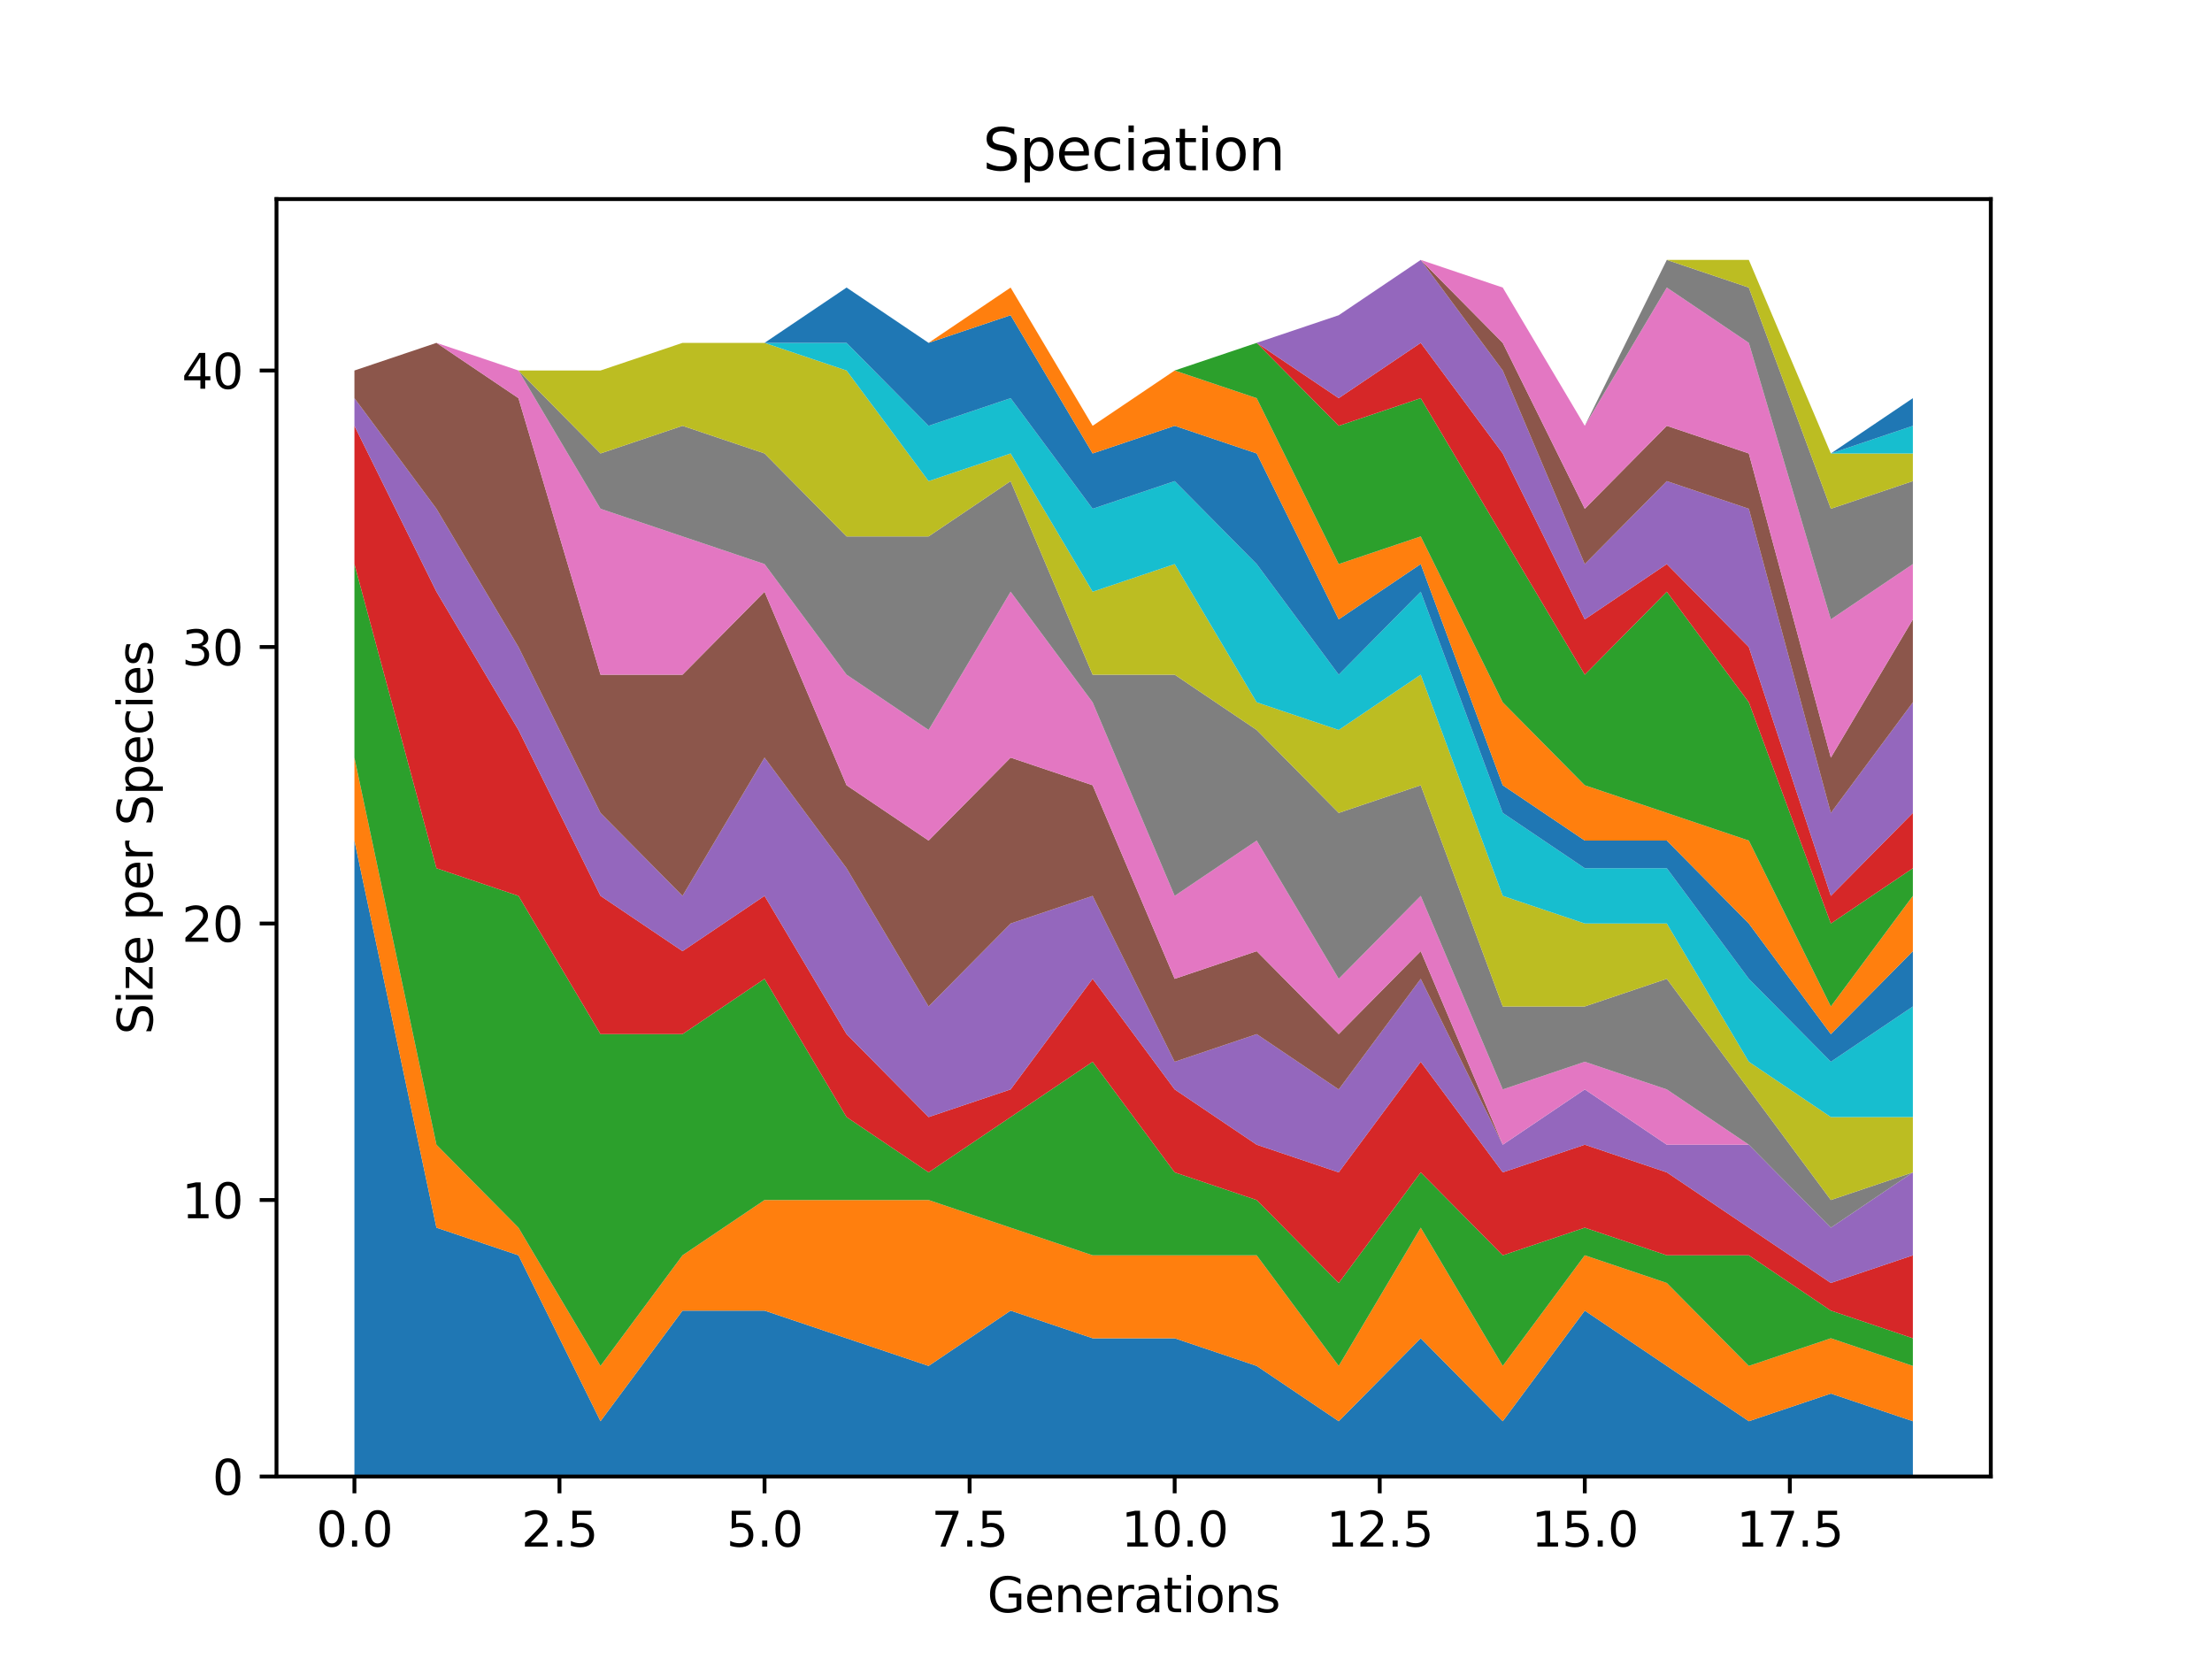 <?xml version="1.0" encoding="utf-8" standalone="no"?>
<!DOCTYPE svg PUBLIC "-//W3C//DTD SVG 1.1//EN"
  "http://www.w3.org/Graphics/SVG/1.1/DTD/svg11.dtd">
<svg xmlns:xlink="http://www.w3.org/1999/xlink" width="460.8pt" height="345.6pt" viewBox="0 0 460.8 345.6" xmlns="http://www.w3.org/2000/svg" version="1.1">
 <defs>
  <style type="text/css">*{stroke-linejoin: round; stroke-linecap: butt}</style>
 </defs>
 <g id="figure_1">
  <g id="patch_1">
   <path d="M 0 345.6 
L 460.8 345.6 
L 460.8 0 
L 0 0 
z
" style="fill: #ffffff"/>
  </g>
  <g id="axes_1">
   <g id="patch_2">
    <path d="M 57.6 307.584 
L 414.72 307.584 
L 414.72 41.472 
L 57.6 41.472 
z
" style="fill: #ffffff"/>
   </g>
   <g id="PolyCollection_1">
    <path d="M 73.833 175.104 
L 73.833 307.584 
L 90.92 307.584 
L 108.007 307.584 
L 125.094 307.584 
L 142.181 307.584 
L 159.268 307.584 
L 176.355 307.584 
L 193.442 307.584 
L 210.529 307.584 
L 227.616 307.584 
L 244.704 307.584 
L 261.791 307.584 
L 278.878 307.584 
L 295.965 307.584 
L 313.052 307.584 
L 330.139 307.584 
L 347.226 307.584 
L 364.313 307.584 
L 381.4 307.584 
L 398.487 307.584 
L 398.487 296.064 
L 398.487 296.064 
L 381.4 290.304 
L 364.313 296.064 
L 347.226 284.544 
L 330.139 273.024 
L 313.052 296.064 
L 295.965 278.784 
L 278.878 296.064 
L 261.791 284.544 
L 244.704 278.784 
L 227.616 278.784 
L 210.529 273.024 
L 193.442 284.544 
L 176.355 278.784 
L 159.268 273.024 
L 142.181 273.024 
L 125.094 296.064 
L 108.007 261.504 
L 90.92 255.744 
L 73.833 175.104 
z
" clip-path="url(#pc6af7e2301)" style="fill: #1f77b4"/>
   </g>
   <g id="PolyCollection_2">
    <path d="M 73.833 157.824 
L 73.833 175.104 
L 90.92 255.744 
L 108.007 261.504 
L 125.094 296.064 
L 142.181 273.024 
L 159.268 273.024 
L 176.355 278.784 
L 193.442 284.544 
L 210.529 273.024 
L 227.616 278.784 
L 244.704 278.784 
L 261.791 284.544 
L 278.878 296.064 
L 295.965 278.784 
L 313.052 296.064 
L 330.139 273.024 
L 347.226 284.544 
L 364.313 296.064 
L 381.4 290.304 
L 398.487 296.064 
L 398.487 284.544 
L 398.487 284.544 
L 381.4 278.784 
L 364.313 284.544 
L 347.226 267.264 
L 330.139 261.504 
L 313.052 284.544 
L 295.965 255.744 
L 278.878 284.544 
L 261.791 261.504 
L 244.704 261.504 
L 227.616 261.504 
L 210.529 255.744 
L 193.442 249.984 
L 176.355 249.984 
L 159.268 249.984 
L 142.181 261.504 
L 125.094 284.544 
L 108.007 255.744 
L 90.92 238.464 
L 73.833 157.824 
z
" clip-path="url(#pc6af7e2301)" style="fill: #ff7f0e"/>
   </g>
   <g id="PolyCollection_3">
    <path d="M 73.833 117.504 
L 73.833 157.824 
L 90.92 238.464 
L 108.007 255.744 
L 125.094 284.544 
L 142.181 261.504 
L 159.268 249.984 
L 176.355 249.984 
L 193.442 249.984 
L 210.529 255.744 
L 227.616 261.504 
L 244.704 261.504 
L 261.791 261.504 
L 278.878 284.544 
L 295.965 255.744 
L 313.052 284.544 
L 330.139 261.504 
L 347.226 267.264 
L 364.313 284.544 
L 381.4 278.784 
L 398.487 284.544 
L 398.487 278.784 
L 398.487 278.784 
L 381.4 273.024 
L 364.313 261.504 
L 347.226 261.504 
L 330.139 255.744 
L 313.052 261.504 
L 295.965 244.224 
L 278.878 267.264 
L 261.791 249.984 
L 244.704 244.224 
L 227.616 221.184 
L 210.529 232.704 
L 193.442 244.224 
L 176.355 232.704 
L 159.268 203.904 
L 142.181 215.424 
L 125.094 215.424 
L 108.007 186.624 
L 90.92 180.864 
L 73.833 117.504 
z
" clip-path="url(#pc6af7e2301)" style="fill: #2ca02c"/>
   </g>
   <g id="PolyCollection_4">
    <path d="M 73.833 88.704 
L 73.833 117.504 
L 90.92 180.864 
L 108.007 186.624 
L 125.094 215.424 
L 142.181 215.424 
L 159.268 203.904 
L 176.355 232.704 
L 193.442 244.224 
L 210.529 232.704 
L 227.616 221.184 
L 244.704 244.224 
L 261.791 249.984 
L 278.878 267.264 
L 295.965 244.224 
L 313.052 261.504 
L 330.139 255.744 
L 347.226 261.504 
L 364.313 261.504 
L 381.4 273.024 
L 398.487 278.784 
L 398.487 261.504 
L 398.487 261.504 
L 381.4 267.264 
L 364.313 255.744 
L 347.226 244.224 
L 330.139 238.464 
L 313.052 244.224 
L 295.965 221.184 
L 278.878 244.224 
L 261.791 238.464 
L 244.704 226.944 
L 227.616 203.904 
L 210.529 226.944 
L 193.442 232.704 
L 176.355 215.424 
L 159.268 186.624 
L 142.181 198.144 
L 125.094 186.624 
L 108.007 152.064 
L 90.92 123.264 
L 73.833 88.704 
z
" clip-path="url(#pc6af7e2301)" style="fill: #d62728"/>
   </g>
   <g id="PolyCollection_5">
    <path d="M 73.833 82.944 
L 73.833 88.704 
L 90.92 123.264 
L 108.007 152.064 
L 125.094 186.624 
L 142.181 198.144 
L 159.268 186.624 
L 176.355 215.424 
L 193.442 232.704 
L 210.529 226.944 
L 227.616 203.904 
L 244.704 226.944 
L 261.791 238.464 
L 278.878 244.224 
L 295.965 221.184 
L 313.052 244.224 
L 330.139 238.464 
L 347.226 244.224 
L 364.313 255.744 
L 381.4 267.264 
L 398.487 261.504 
L 398.487 244.224 
L 398.487 244.224 
L 381.4 255.744 
L 364.313 238.464 
L 347.226 238.464 
L 330.139 226.944 
L 313.052 238.464 
L 295.965 203.904 
L 278.878 226.944 
L 261.791 215.424 
L 244.704 221.184 
L 227.616 186.624 
L 210.529 192.384 
L 193.442 209.664 
L 176.355 180.864 
L 159.268 157.824 
L 142.181 186.624 
L 125.094 169.344 
L 108.007 134.784 
L 90.92 105.984 
L 73.833 82.944 
z
" clip-path="url(#pc6af7e2301)" style="fill: #9467bd"/>
   </g>
   <g id="PolyCollection_6">
    <path d="M 73.833 77.184 
L 73.833 82.944 
L 90.92 105.984 
L 108.007 134.784 
L 125.094 169.344 
L 142.181 186.624 
L 159.268 157.824 
L 176.355 180.864 
L 193.442 209.664 
L 210.529 192.384 
L 227.616 186.624 
L 244.704 221.184 
L 261.791 215.424 
L 278.878 226.944 
L 295.965 203.904 
L 313.052 238.464 
L 330.139 226.944 
L 347.226 238.464 
L 364.313 238.464 
L 381.4 255.744 
L 398.487 244.224 
L 398.487 244.224 
L 398.487 244.224 
L 381.4 255.744 
L 364.313 238.464 
L 347.226 238.464 
L 330.139 226.944 
L 313.052 238.464 
L 295.965 198.144 
L 278.878 215.424 
L 261.791 198.144 
L 244.704 203.904 
L 227.616 163.584 
L 210.529 157.824 
L 193.442 175.104 
L 176.355 163.584 
L 159.268 123.264 
L 142.181 140.544 
L 125.094 140.544 
L 108.007 82.944 
L 90.92 71.424 
L 73.833 77.184 
z
" clip-path="url(#pc6af7e2301)" style="fill: #8c564b"/>
   </g>
   <g id="PolyCollection_7">
    <path d="M 73.833 77.184 
L 73.833 77.184 
L 90.92 71.424 
L 108.007 82.944 
L 125.094 140.544 
L 142.181 140.544 
L 159.268 123.264 
L 176.355 163.584 
L 193.442 175.104 
L 210.529 157.824 
L 227.616 163.584 
L 244.704 203.904 
L 261.791 198.144 
L 278.878 215.424 
L 295.965 198.144 
L 313.052 238.464 
L 330.139 226.944 
L 347.226 238.464 
L 364.313 238.464 
L 381.4 255.744 
L 398.487 244.224 
L 398.487 244.224 
L 398.487 244.224 
L 381.4 255.744 
L 364.313 238.464 
L 347.226 226.944 
L 330.139 221.184 
L 313.052 226.944 
L 295.965 186.624 
L 278.878 203.904 
L 261.791 175.104 
L 244.704 186.624 
L 227.616 146.304 
L 210.529 123.264 
L 193.442 152.064 
L 176.355 140.544 
L 159.268 117.504 
L 142.181 111.744 
L 125.094 105.984 
L 108.007 77.184 
L 90.92 71.424 
L 73.833 77.184 
z
" clip-path="url(#pc6af7e2301)" style="fill: #e377c2"/>
   </g>
   <g id="PolyCollection_8">
    <path d="M 73.833 77.184 
L 73.833 77.184 
L 90.92 71.424 
L 108.007 77.184 
L 125.094 105.984 
L 142.181 111.744 
L 159.268 117.504 
L 176.355 140.544 
L 193.442 152.064 
L 210.529 123.264 
L 227.616 146.304 
L 244.704 186.624 
L 261.791 175.104 
L 278.878 203.904 
L 295.965 186.624 
L 313.052 226.944 
L 330.139 221.184 
L 347.226 226.944 
L 364.313 238.464 
L 381.4 255.744 
L 398.487 244.224 
L 398.487 244.224 
L 398.487 244.224 
L 381.4 249.984 
L 364.313 226.944 
L 347.226 203.904 
L 330.139 209.664 
L 313.052 209.664 
L 295.965 163.584 
L 278.878 169.344 
L 261.791 152.064 
L 244.704 140.544 
L 227.616 140.544 
L 210.529 100.224 
L 193.442 111.744 
L 176.355 111.744 
L 159.268 94.464 
L 142.181 88.704 
L 125.094 94.464 
L 108.007 77.184 
L 90.92 71.424 
L 73.833 77.184 
z
" clip-path="url(#pc6af7e2301)" style="fill: #7f7f7f"/>
   </g>
   <g id="PolyCollection_9">
    <path d="M 73.833 77.184 
L 73.833 77.184 
L 90.92 71.424 
L 108.007 77.184 
L 125.094 94.464 
L 142.181 88.704 
L 159.268 94.464 
L 176.355 111.744 
L 193.442 111.744 
L 210.529 100.224 
L 227.616 140.544 
L 244.704 140.544 
L 261.791 152.064 
L 278.878 169.344 
L 295.965 163.584 
L 313.052 209.664 
L 330.139 209.664 
L 347.226 203.904 
L 364.313 226.944 
L 381.4 249.984 
L 398.487 244.224 
L 398.487 232.704 
L 398.487 232.704 
L 381.4 232.704 
L 364.313 221.184 
L 347.226 192.384 
L 330.139 192.384 
L 313.052 186.624 
L 295.965 140.544 
L 278.878 152.064 
L 261.791 146.304 
L 244.704 117.504 
L 227.616 123.264 
L 210.529 94.464 
L 193.442 100.224 
L 176.355 77.184 
L 159.268 71.424 
L 142.181 71.424 
L 125.094 77.184 
L 108.007 77.184 
L 90.92 71.424 
L 73.833 77.184 
z
" clip-path="url(#pc6af7e2301)" style="fill: #bcbd22"/>
   </g>
   <g id="PolyCollection_10">
    <path d="M 73.833 77.184 
L 73.833 77.184 
L 90.92 71.424 
L 108.007 77.184 
L 125.094 77.184 
L 142.181 71.424 
L 159.268 71.424 
L 176.355 77.184 
L 193.442 100.224 
L 210.529 94.464 
L 227.616 123.264 
L 244.704 117.504 
L 261.791 146.304 
L 278.878 152.064 
L 295.965 140.544 
L 313.052 186.624 
L 330.139 192.384 
L 347.226 192.384 
L 364.313 221.184 
L 381.4 232.704 
L 398.487 232.704 
L 398.487 209.664 
L 398.487 209.664 
L 381.4 221.184 
L 364.313 203.904 
L 347.226 180.864 
L 330.139 180.864 
L 313.052 169.344 
L 295.965 123.264 
L 278.878 140.544 
L 261.791 117.504 
L 244.704 100.224 
L 227.616 105.984 
L 210.529 82.944 
L 193.442 88.704 
L 176.355 71.424 
L 159.268 71.424 
L 142.181 71.424 
L 125.094 77.184 
L 108.007 77.184 
L 90.92 71.424 
L 73.833 77.184 
z
" clip-path="url(#pc6af7e2301)" style="fill: #17becf"/>
   </g>
   <g id="PolyCollection_11">
    <path d="M 73.833 77.184 
L 73.833 77.184 
L 90.92 71.424 
L 108.007 77.184 
L 125.094 77.184 
L 142.181 71.424 
L 159.268 71.424 
L 176.355 71.424 
L 193.442 88.704 
L 210.529 82.944 
L 227.616 105.984 
L 244.704 100.224 
L 261.791 117.504 
L 278.878 140.544 
L 295.965 123.264 
L 313.052 169.344 
L 330.139 180.864 
L 347.226 180.864 
L 364.313 203.904 
L 381.4 221.184 
L 398.487 209.664 
L 398.487 198.144 
L 398.487 198.144 
L 381.4 215.424 
L 364.313 192.384 
L 347.226 175.104 
L 330.139 175.104 
L 313.052 163.584 
L 295.965 117.504 
L 278.878 129.024 
L 261.791 94.464 
L 244.704 88.704 
L 227.616 94.464 
L 210.529 65.664 
L 193.442 71.424 
L 176.355 59.904 
L 159.268 71.424 
L 142.181 71.424 
L 125.094 77.184 
L 108.007 77.184 
L 90.92 71.424 
L 73.833 77.184 
z
" clip-path="url(#pc6af7e2301)" style="fill: #1f77b4"/>
   </g>
   <g id="PolyCollection_12">
    <path d="M 73.833 77.184 
L 73.833 77.184 
L 90.92 71.424 
L 108.007 77.184 
L 125.094 77.184 
L 142.181 71.424 
L 159.268 71.424 
L 176.355 59.904 
L 193.442 71.424 
L 210.529 65.664 
L 227.616 94.464 
L 244.704 88.704 
L 261.791 94.464 
L 278.878 129.024 
L 295.965 117.504 
L 313.052 163.584 
L 330.139 175.104 
L 347.226 175.104 
L 364.313 192.384 
L 381.4 215.424 
L 398.487 198.144 
L 398.487 186.624 
L 398.487 186.624 
L 381.4 209.664 
L 364.313 175.104 
L 347.226 169.344 
L 330.139 163.584 
L 313.052 146.304 
L 295.965 111.744 
L 278.878 117.504 
L 261.791 82.944 
L 244.704 77.184 
L 227.616 88.704 
L 210.529 59.904 
L 193.442 71.424 
L 176.355 59.904 
L 159.268 71.424 
L 142.181 71.424 
L 125.094 77.184 
L 108.007 77.184 
L 90.92 71.424 
L 73.833 77.184 
z
" clip-path="url(#pc6af7e2301)" style="fill: #ff7f0e"/>
   </g>
   <g id="PolyCollection_13">
    <path d="M 73.833 77.184 
L 73.833 77.184 
L 90.92 71.424 
L 108.007 77.184 
L 125.094 77.184 
L 142.181 71.424 
L 159.268 71.424 
L 176.355 59.904 
L 193.442 71.424 
L 210.529 59.904 
L 227.616 88.704 
L 244.704 77.184 
L 261.791 82.944 
L 278.878 117.504 
L 295.965 111.744 
L 313.052 146.304 
L 330.139 163.584 
L 347.226 169.344 
L 364.313 175.104 
L 381.4 209.664 
L 398.487 186.624 
L 398.487 180.864 
L 398.487 180.864 
L 381.4 192.384 
L 364.313 146.304 
L 347.226 123.264 
L 330.139 140.544 
L 313.052 111.744 
L 295.965 82.944 
L 278.878 88.704 
L 261.791 71.424 
L 244.704 77.184 
L 227.616 88.704 
L 210.529 59.904 
L 193.442 71.424 
L 176.355 59.904 
L 159.268 71.424 
L 142.181 71.424 
L 125.094 77.184 
L 108.007 77.184 
L 90.92 71.424 
L 73.833 77.184 
z
" clip-path="url(#pc6af7e2301)" style="fill: #2ca02c"/>
   </g>
   <g id="PolyCollection_14">
    <path d="M 73.833 77.184 
L 73.833 77.184 
L 90.92 71.424 
L 108.007 77.184 
L 125.094 77.184 
L 142.181 71.424 
L 159.268 71.424 
L 176.355 59.904 
L 193.442 71.424 
L 210.529 59.904 
L 227.616 88.704 
L 244.704 77.184 
L 261.791 71.424 
L 278.878 88.704 
L 295.965 82.944 
L 313.052 111.744 
L 330.139 140.544 
L 347.226 123.264 
L 364.313 146.304 
L 381.4 192.384 
L 398.487 180.864 
L 398.487 169.344 
L 398.487 169.344 
L 381.4 186.624 
L 364.313 134.784 
L 347.226 117.504 
L 330.139 129.024 
L 313.052 94.464 
L 295.965 71.424 
L 278.878 82.944 
L 261.791 71.424 
L 244.704 77.184 
L 227.616 88.704 
L 210.529 59.904 
L 193.442 71.424 
L 176.355 59.904 
L 159.268 71.424 
L 142.181 71.424 
L 125.094 77.184 
L 108.007 77.184 
L 90.92 71.424 
L 73.833 77.184 
z
" clip-path="url(#pc6af7e2301)" style="fill: #d62728"/>
   </g>
   <g id="PolyCollection_15">
    <path d="M 73.833 77.184 
L 73.833 77.184 
L 90.92 71.424 
L 108.007 77.184 
L 125.094 77.184 
L 142.181 71.424 
L 159.268 71.424 
L 176.355 59.904 
L 193.442 71.424 
L 210.529 59.904 
L 227.616 88.704 
L 244.704 77.184 
L 261.791 71.424 
L 278.878 82.944 
L 295.965 71.424 
L 313.052 94.464 
L 330.139 129.024 
L 347.226 117.504 
L 364.313 134.784 
L 381.4 186.624 
L 398.487 169.344 
L 398.487 146.304 
L 398.487 146.304 
L 381.4 169.344 
L 364.313 105.984 
L 347.226 100.224 
L 330.139 117.504 
L 313.052 77.184 
L 295.965 54.144 
L 278.878 65.664 
L 261.791 71.424 
L 244.704 77.184 
L 227.616 88.704 
L 210.529 59.904 
L 193.442 71.424 
L 176.355 59.904 
L 159.268 71.424 
L 142.181 71.424 
L 125.094 77.184 
L 108.007 77.184 
L 90.92 71.424 
L 73.833 77.184 
z
" clip-path="url(#pc6af7e2301)" style="fill: #9467bd"/>
   </g>
   <g id="PolyCollection_16">
    <path d="M 73.833 77.184 
L 73.833 77.184 
L 90.92 71.424 
L 108.007 77.184 
L 125.094 77.184 
L 142.181 71.424 
L 159.268 71.424 
L 176.355 59.904 
L 193.442 71.424 
L 210.529 59.904 
L 227.616 88.704 
L 244.704 77.184 
L 261.791 71.424 
L 278.878 65.664 
L 295.965 54.144 
L 313.052 77.184 
L 330.139 117.504 
L 347.226 100.224 
L 364.313 105.984 
L 381.4 169.344 
L 398.487 146.304 
L 398.487 129.024 
L 398.487 129.024 
L 381.4 157.824 
L 364.313 94.464 
L 347.226 88.704 
L 330.139 105.984 
L 313.052 71.424 
L 295.965 54.144 
L 278.878 65.664 
L 261.791 71.424 
L 244.704 77.184 
L 227.616 88.704 
L 210.529 59.904 
L 193.442 71.424 
L 176.355 59.904 
L 159.268 71.424 
L 142.181 71.424 
L 125.094 77.184 
L 108.007 77.184 
L 90.92 71.424 
L 73.833 77.184 
z
" clip-path="url(#pc6af7e2301)" style="fill: #8c564b"/>
   </g>
   <g id="PolyCollection_17">
    <path d="M 73.833 77.184 
L 73.833 77.184 
L 90.92 71.424 
L 108.007 77.184 
L 125.094 77.184 
L 142.181 71.424 
L 159.268 71.424 
L 176.355 59.904 
L 193.442 71.424 
L 210.529 59.904 
L 227.616 88.704 
L 244.704 77.184 
L 261.791 71.424 
L 278.878 65.664 
L 295.965 54.144 
L 313.052 71.424 
L 330.139 105.984 
L 347.226 88.704 
L 364.313 94.464 
L 381.4 157.824 
L 398.487 129.024 
L 398.487 117.504 
L 398.487 117.504 
L 381.4 129.024 
L 364.313 71.424 
L 347.226 59.904 
L 330.139 88.704 
L 313.052 59.904 
L 295.965 54.144 
L 278.878 65.664 
L 261.791 71.424 
L 244.704 77.184 
L 227.616 88.704 
L 210.529 59.904 
L 193.442 71.424 
L 176.355 59.904 
L 159.268 71.424 
L 142.181 71.424 
L 125.094 77.184 
L 108.007 77.184 
L 90.92 71.424 
L 73.833 77.184 
z
" clip-path="url(#pc6af7e2301)" style="fill: #e377c2"/>
   </g>
   <g id="PolyCollection_18">
    <path d="M 73.833 77.184 
L 73.833 77.184 
L 90.92 71.424 
L 108.007 77.184 
L 125.094 77.184 
L 142.181 71.424 
L 159.268 71.424 
L 176.355 59.904 
L 193.442 71.424 
L 210.529 59.904 
L 227.616 88.704 
L 244.704 77.184 
L 261.791 71.424 
L 278.878 65.664 
L 295.965 54.144 
L 313.052 59.904 
L 330.139 88.704 
L 347.226 59.904 
L 364.313 71.424 
L 381.4 129.024 
L 398.487 117.504 
L 398.487 100.224 
L 398.487 100.224 
L 381.4 105.984 
L 364.313 59.904 
L 347.226 54.144 
L 330.139 88.704 
L 313.052 59.904 
L 295.965 54.144 
L 278.878 65.664 
L 261.791 71.424 
L 244.704 77.184 
L 227.616 88.704 
L 210.529 59.904 
L 193.442 71.424 
L 176.355 59.904 
L 159.268 71.424 
L 142.181 71.424 
L 125.094 77.184 
L 108.007 77.184 
L 90.92 71.424 
L 73.833 77.184 
z
" clip-path="url(#pc6af7e2301)" style="fill: #7f7f7f"/>
   </g>
   <g id="PolyCollection_19">
    <path d="M 73.833 77.184 
L 73.833 77.184 
L 90.92 71.424 
L 108.007 77.184 
L 125.094 77.184 
L 142.181 71.424 
L 159.268 71.424 
L 176.355 59.904 
L 193.442 71.424 
L 210.529 59.904 
L 227.616 88.704 
L 244.704 77.184 
L 261.791 71.424 
L 278.878 65.664 
L 295.965 54.144 
L 313.052 59.904 
L 330.139 88.704 
L 347.226 54.144 
L 364.313 59.904 
L 381.4 105.984 
L 398.487 100.224 
L 398.487 94.464 
L 398.487 94.464 
L 381.4 94.464 
L 364.313 54.144 
L 347.226 54.144 
L 330.139 88.704 
L 313.052 59.904 
L 295.965 54.144 
L 278.878 65.664 
L 261.791 71.424 
L 244.704 77.184 
L 227.616 88.704 
L 210.529 59.904 
L 193.442 71.424 
L 176.355 59.904 
L 159.268 71.424 
L 142.181 71.424 
L 125.094 77.184 
L 108.007 77.184 
L 90.92 71.424 
L 73.833 77.184 
z
" clip-path="url(#pc6af7e2301)" style="fill: #bcbd22"/>
   </g>
   <g id="PolyCollection_20">
    <path d="M 73.833 77.184 
L 73.833 77.184 
L 90.92 71.424 
L 108.007 77.184 
L 125.094 77.184 
L 142.181 71.424 
L 159.268 71.424 
L 176.355 59.904 
L 193.442 71.424 
L 210.529 59.904 
L 227.616 88.704 
L 244.704 77.184 
L 261.791 71.424 
L 278.878 65.664 
L 295.965 54.144 
L 313.052 59.904 
L 330.139 88.704 
L 347.226 54.144 
L 364.313 54.144 
L 381.4 94.464 
L 398.487 94.464 
L 398.487 88.704 
L 398.487 88.704 
L 381.4 94.464 
L 364.313 54.144 
L 347.226 54.144 
L 330.139 88.704 
L 313.052 59.904 
L 295.965 54.144 
L 278.878 65.664 
L 261.791 71.424 
L 244.704 77.184 
L 227.616 88.704 
L 210.529 59.904 
L 193.442 71.424 
L 176.355 59.904 
L 159.268 71.424 
L 142.181 71.424 
L 125.094 77.184 
L 108.007 77.184 
L 90.92 71.424 
L 73.833 77.184 
z
" clip-path="url(#pc6af7e2301)" style="fill: #17becf"/>
   </g>
   <g id="PolyCollection_21">
    <path d="M 73.833 77.184 
L 73.833 77.184 
L 90.92 71.424 
L 108.007 77.184 
L 125.094 77.184 
L 142.181 71.424 
L 159.268 71.424 
L 176.355 59.904 
L 193.442 71.424 
L 210.529 59.904 
L 227.616 88.704 
L 244.704 77.184 
L 261.791 71.424 
L 278.878 65.664 
L 295.965 54.144 
L 313.052 59.904 
L 330.139 88.704 
L 347.226 54.144 
L 364.313 54.144 
L 381.4 94.464 
L 398.487 88.704 
L 398.487 82.944 
L 398.487 82.944 
L 381.4 94.464 
L 364.313 54.144 
L 347.226 54.144 
L 330.139 88.704 
L 313.052 59.904 
L 295.965 54.144 
L 278.878 65.664 
L 261.791 71.424 
L 244.704 77.184 
L 227.616 88.704 
L 210.529 59.904 
L 193.442 71.424 
L 176.355 59.904 
L 159.268 71.424 
L 142.181 71.424 
L 125.094 77.184 
L 108.007 77.184 
L 90.92 71.424 
L 73.833 77.184 
z
" clip-path="url(#pc6af7e2301)" style="fill: #1f77b4"/>
   </g>
   <g id="matplotlib.axis_1">
    <g id="xtick_1">
     <g id="line2d_1">
      <defs>
       <path id="m3c8ce3e49a" d="M 0 0 
L 0 3.5 
" style="stroke: #000000; stroke-width: 0.8"/>
      </defs>
      <g>
       <use xlink:href="#m3c8ce3e49a" x="73.833" y="307.584" style="stroke: #000000; stroke-width: 0.8"/>
      </g>
     </g>
     <g id="text_1">
      <!-- 0.0 -->
      <g transform="translate(65.881 322.182) scale(0.1 -0.1)">
       <defs>
        <path id="DejaVuSans-30" d="M 2034 4250 
Q 1547 4250 1301 3770 
Q 1056 3291 1056 2328 
Q 1056 1369 1301 889 
Q 1547 409 2034 409 
Q 2525 409 2770 889 
Q 3016 1369 3016 2328 
Q 3016 3291 2770 3770 
Q 2525 4250 2034 4250 
z
M 2034 4750 
Q 2819 4750 3233 4129 
Q 3647 3509 3647 2328 
Q 3647 1150 3233 529 
Q 2819 -91 2034 -91 
Q 1250 -91 836 529 
Q 422 1150 422 2328 
Q 422 3509 836 4129 
Q 1250 4750 2034 4750 
z
" transform="scale(0.016)"/>
        <path id="DejaVuSans-2e" d="M 684 794 
L 1344 794 
L 1344 0 
L 684 0 
L 684 794 
z
" transform="scale(0.016)"/>
       </defs>
       <use xlink:href="#DejaVuSans-30"/>
       <use xlink:href="#DejaVuSans-2e" x="63.623"/>
       <use xlink:href="#DejaVuSans-30" x="95.41"/>
      </g>
     </g>
    </g>
    <g id="xtick_2">
     <g id="line2d_2">
      <g>
       <use xlink:href="#m3c8ce3e49a" x="116.55" y="307.584" style="stroke: #000000; stroke-width: 0.8"/>
      </g>
     </g>
     <g id="text_2">
      <!-- 2.5 -->
      <g transform="translate(108.599 322.182) scale(0.1 -0.1)">
       <defs>
        <path id="DejaVuSans-32" d="M 1228 531 
L 3431 531 
L 3431 0 
L 469 0 
L 469 531 
Q 828 903 1448 1529 
Q 2069 2156 2228 2338 
Q 2531 2678 2651 2914 
Q 2772 3150 2772 3378 
Q 2772 3750 2511 3984 
Q 2250 4219 1831 4219 
Q 1534 4219 1204 4116 
Q 875 4013 500 3803 
L 500 4441 
Q 881 4594 1212 4672 
Q 1544 4750 1819 4750 
Q 2544 4750 2975 4387 
Q 3406 4025 3406 3419 
Q 3406 3131 3298 2873 
Q 3191 2616 2906 2266 
Q 2828 2175 2409 1742 
Q 1991 1309 1228 531 
z
" transform="scale(0.016)"/>
        <path id="DejaVuSans-35" d="M 691 4666 
L 3169 4666 
L 3169 4134 
L 1269 4134 
L 1269 2991 
Q 1406 3038 1543 3061 
Q 1681 3084 1819 3084 
Q 2600 3084 3056 2656 
Q 3513 2228 3513 1497 
Q 3513 744 3044 326 
Q 2575 -91 1722 -91 
Q 1428 -91 1123 -41 
Q 819 9 494 109 
L 494 744 
Q 775 591 1075 516 
Q 1375 441 1709 441 
Q 2250 441 2565 725 
Q 2881 1009 2881 1497 
Q 2881 1984 2565 2268 
Q 2250 2553 1709 2553 
Q 1456 2553 1204 2497 
Q 953 2441 691 2322 
L 691 4666 
z
" transform="scale(0.016)"/>
       </defs>
       <use xlink:href="#DejaVuSans-32"/>
       <use xlink:href="#DejaVuSans-2e" x="63.623"/>
       <use xlink:href="#DejaVuSans-35" x="95.41"/>
      </g>
     </g>
    </g>
    <g id="xtick_3">
     <g id="line2d_3">
      <g>
       <use xlink:href="#m3c8ce3e49a" x="159.268" y="307.584" style="stroke: #000000; stroke-width: 0.8"/>
      </g>
     </g>
     <g id="text_3">
      <!-- 5.0 -->
      <g transform="translate(151.317 322.182) scale(0.1 -0.1)">
       <use xlink:href="#DejaVuSans-35"/>
       <use xlink:href="#DejaVuSans-2e" x="63.623"/>
       <use xlink:href="#DejaVuSans-30" x="95.41"/>
      </g>
     </g>
    </g>
    <g id="xtick_4">
     <g id="line2d_4">
      <g>
       <use xlink:href="#m3c8ce3e49a" x="201.986" y="307.584" style="stroke: #000000; stroke-width: 0.8"/>
      </g>
     </g>
     <g id="text_4">
      <!-- 7.5 -->
      <g transform="translate(194.034 322.182) scale(0.1 -0.1)">
       <defs>
        <path id="DejaVuSans-37" d="M 525 4666 
L 3525 4666 
L 3525 4397 
L 1831 0 
L 1172 0 
L 2766 4134 
L 525 4134 
L 525 4666 
z
" transform="scale(0.016)"/>
       </defs>
       <use xlink:href="#DejaVuSans-37"/>
       <use xlink:href="#DejaVuSans-2e" x="63.623"/>
       <use xlink:href="#DejaVuSans-35" x="95.41"/>
      </g>
     </g>
    </g>
    <g id="xtick_5">
     <g id="line2d_5">
      <g>
       <use xlink:href="#m3c8ce3e49a" x="244.704" y="307.584" style="stroke: #000000; stroke-width: 0.8"/>
      </g>
     </g>
     <g id="text_5">
      <!-- 10.0 -->
      <g transform="translate(233.571 322.182) scale(0.1 -0.1)">
       <defs>
        <path id="DejaVuSans-31" d="M 794 531 
L 1825 531 
L 1825 4091 
L 703 3866 
L 703 4441 
L 1819 4666 
L 2450 4666 
L 2450 531 
L 3481 531 
L 3481 0 
L 794 0 
L 794 531 
z
" transform="scale(0.016)"/>
       </defs>
       <use xlink:href="#DejaVuSans-31"/>
       <use xlink:href="#DejaVuSans-30" x="63.623"/>
       <use xlink:href="#DejaVuSans-2e" x="127.246"/>
       <use xlink:href="#DejaVuSans-30" x="159.033"/>
      </g>
     </g>
    </g>
    <g id="xtick_6">
     <g id="line2d_6">
      <g>
       <use xlink:href="#m3c8ce3e49a" x="287.421" y="307.584" style="stroke: #000000; stroke-width: 0.8"/>
      </g>
     </g>
     <g id="text_6">
      <!-- 12.5 -->
      <g transform="translate(276.288 322.182) scale(0.1 -0.1)">
       <use xlink:href="#DejaVuSans-31"/>
       <use xlink:href="#DejaVuSans-32" x="63.623"/>
       <use xlink:href="#DejaVuSans-2e" x="127.246"/>
       <use xlink:href="#DejaVuSans-35" x="159.033"/>
      </g>
     </g>
    </g>
    <g id="xtick_7">
     <g id="line2d_7">
      <g>
       <use xlink:href="#m3c8ce3e49a" x="330.139" y="307.584" style="stroke: #000000; stroke-width: 0.8"/>
      </g>
     </g>
     <g id="text_7">
      <!-- 15.0 -->
      <g transform="translate(319.006 322.182) scale(0.1 -0.1)">
       <use xlink:href="#DejaVuSans-31"/>
       <use xlink:href="#DejaVuSans-35" x="63.623"/>
       <use xlink:href="#DejaVuSans-2e" x="127.246"/>
       <use xlink:href="#DejaVuSans-30" x="159.033"/>
      </g>
     </g>
    </g>
    <g id="xtick_8">
     <g id="line2d_8">
      <g>
       <use xlink:href="#m3c8ce3e49a" x="372.857" y="307.584" style="stroke: #000000; stroke-width: 0.8"/>
      </g>
     </g>
     <g id="text_8">
      <!-- 17.5 -->
      <g transform="translate(361.724 322.182) scale(0.1 -0.1)">
       <use xlink:href="#DejaVuSans-31"/>
       <use xlink:href="#DejaVuSans-37" x="63.623"/>
       <use xlink:href="#DejaVuSans-2e" x="127.246"/>
       <use xlink:href="#DejaVuSans-35" x="159.033"/>
      </g>
     </g>
    </g>
    <g id="text_9">
     <!-- Generations -->
     <g transform="translate(205.662 335.861) scale(0.1 -0.1)">
      <defs>
       <path id="DejaVuSans-47" d="M 3809 666 
L 3809 1919 
L 2778 1919 
L 2778 2438 
L 4434 2438 
L 4434 434 
Q 4069 175 3628 42 
Q 3188 -91 2688 -91 
Q 1594 -91 976 548 
Q 359 1188 359 2328 
Q 359 3472 976 4111 
Q 1594 4750 2688 4750 
Q 3144 4750 3555 4637 
Q 3966 4525 4313 4306 
L 4313 3634 
Q 3963 3931 3569 4081 
Q 3175 4231 2741 4231 
Q 1884 4231 1454 3753 
Q 1025 3275 1025 2328 
Q 1025 1384 1454 906 
Q 1884 428 2741 428 
Q 3075 428 3337 486 
Q 3600 544 3809 666 
z
" transform="scale(0.016)"/>
       <path id="DejaVuSans-65" d="M 3597 1894 
L 3597 1613 
L 953 1613 
Q 991 1019 1311 708 
Q 1631 397 2203 397 
Q 2534 397 2845 478 
Q 3156 559 3463 722 
L 3463 178 
Q 3153 47 2828 -22 
Q 2503 -91 2169 -91 
Q 1331 -91 842 396 
Q 353 884 353 1716 
Q 353 2575 817 3079 
Q 1281 3584 2069 3584 
Q 2775 3584 3186 3129 
Q 3597 2675 3597 1894 
z
M 3022 2063 
Q 3016 2534 2758 2815 
Q 2500 3097 2075 3097 
Q 1594 3097 1305 2825 
Q 1016 2553 972 2059 
L 3022 2063 
z
" transform="scale(0.016)"/>
       <path id="DejaVuSans-6e" d="M 3513 2113 
L 3513 0 
L 2938 0 
L 2938 2094 
Q 2938 2591 2744 2837 
Q 2550 3084 2163 3084 
Q 1697 3084 1428 2787 
Q 1159 2491 1159 1978 
L 1159 0 
L 581 0 
L 581 3500 
L 1159 3500 
L 1159 2956 
Q 1366 3272 1645 3428 
Q 1925 3584 2291 3584 
Q 2894 3584 3203 3211 
Q 3513 2838 3513 2113 
z
" transform="scale(0.016)"/>
       <path id="DejaVuSans-72" d="M 2631 2963 
Q 2534 3019 2420 3045 
Q 2306 3072 2169 3072 
Q 1681 3072 1420 2755 
Q 1159 2438 1159 1844 
L 1159 0 
L 581 0 
L 581 3500 
L 1159 3500 
L 1159 2956 
Q 1341 3275 1631 3429 
Q 1922 3584 2338 3584 
Q 2397 3584 2469 3576 
Q 2541 3569 2628 3553 
L 2631 2963 
z
" transform="scale(0.016)"/>
       <path id="DejaVuSans-61" d="M 2194 1759 
Q 1497 1759 1228 1600 
Q 959 1441 959 1056 
Q 959 750 1161 570 
Q 1363 391 1709 391 
Q 2188 391 2477 730 
Q 2766 1069 2766 1631 
L 2766 1759 
L 2194 1759 
z
M 3341 1997 
L 3341 0 
L 2766 0 
L 2766 531 
Q 2569 213 2275 61 
Q 1981 -91 1556 -91 
Q 1019 -91 701 211 
Q 384 513 384 1019 
Q 384 1609 779 1909 
Q 1175 2209 1959 2209 
L 2766 2209 
L 2766 2266 
Q 2766 2663 2505 2880 
Q 2244 3097 1772 3097 
Q 1472 3097 1187 3025 
Q 903 2953 641 2809 
L 641 3341 
Q 956 3463 1253 3523 
Q 1550 3584 1831 3584 
Q 2591 3584 2966 3190 
Q 3341 2797 3341 1997 
z
" transform="scale(0.016)"/>
       <path id="DejaVuSans-74" d="M 1172 4494 
L 1172 3500 
L 2356 3500 
L 2356 3053 
L 1172 3053 
L 1172 1153 
Q 1172 725 1289 603 
Q 1406 481 1766 481 
L 2356 481 
L 2356 0 
L 1766 0 
Q 1100 0 847 248 
Q 594 497 594 1153 
L 594 3053 
L 172 3053 
L 172 3500 
L 594 3500 
L 594 4494 
L 1172 4494 
z
" transform="scale(0.016)"/>
       <path id="DejaVuSans-69" d="M 603 3500 
L 1178 3500 
L 1178 0 
L 603 0 
L 603 3500 
z
M 603 4863 
L 1178 4863 
L 1178 4134 
L 603 4134 
L 603 4863 
z
" transform="scale(0.016)"/>
       <path id="DejaVuSans-6f" d="M 1959 3097 
Q 1497 3097 1228 2736 
Q 959 2375 959 1747 
Q 959 1119 1226 758 
Q 1494 397 1959 397 
Q 2419 397 2687 759 
Q 2956 1122 2956 1747 
Q 2956 2369 2687 2733 
Q 2419 3097 1959 3097 
z
M 1959 3584 
Q 2709 3584 3137 3096 
Q 3566 2609 3566 1747 
Q 3566 888 3137 398 
Q 2709 -91 1959 -91 
Q 1206 -91 779 398 
Q 353 888 353 1747 
Q 353 2609 779 3096 
Q 1206 3584 1959 3584 
z
" transform="scale(0.016)"/>
       <path id="DejaVuSans-73" d="M 2834 3397 
L 2834 2853 
Q 2591 2978 2328 3040 
Q 2066 3103 1784 3103 
Q 1356 3103 1142 2972 
Q 928 2841 928 2578 
Q 928 2378 1081 2264 
Q 1234 2150 1697 2047 
L 1894 2003 
Q 2506 1872 2764 1633 
Q 3022 1394 3022 966 
Q 3022 478 2636 193 
Q 2250 -91 1575 -91 
Q 1294 -91 989 -36 
Q 684 19 347 128 
L 347 722 
Q 666 556 975 473 
Q 1284 391 1588 391 
Q 1994 391 2212 530 
Q 2431 669 2431 922 
Q 2431 1156 2273 1281 
Q 2116 1406 1581 1522 
L 1381 1569 
Q 847 1681 609 1914 
Q 372 2147 372 2553 
Q 372 3047 722 3315 
Q 1072 3584 1716 3584 
Q 2034 3584 2315 3537 
Q 2597 3491 2834 3397 
z
" transform="scale(0.016)"/>
      </defs>
      <use xlink:href="#DejaVuSans-47"/>
      <use xlink:href="#DejaVuSans-65" x="77.49"/>
      <use xlink:href="#DejaVuSans-6e" x="139.014"/>
      <use xlink:href="#DejaVuSans-65" x="202.393"/>
      <use xlink:href="#DejaVuSans-72" x="263.916"/>
      <use xlink:href="#DejaVuSans-61" x="305.029"/>
      <use xlink:href="#DejaVuSans-74" x="366.309"/>
      <use xlink:href="#DejaVuSans-69" x="405.518"/>
      <use xlink:href="#DejaVuSans-6f" x="433.301"/>
      <use xlink:href="#DejaVuSans-6e" x="494.482"/>
      <use xlink:href="#DejaVuSans-73" x="557.861"/>
     </g>
    </g>
   </g>
   <g id="matplotlib.axis_2">
    <g id="ytick_1">
     <g id="line2d_9">
      <defs>
       <path id="m736fb63787" d="M 0 0 
L -3.5 0 
" style="stroke: #000000; stroke-width: 0.8"/>
      </defs>
      <g>
       <use xlink:href="#m736fb63787" x="57.6" y="307.584" style="stroke: #000000; stroke-width: 0.8"/>
      </g>
     </g>
     <g id="text_10">
      <!-- 0 -->
      <g transform="translate(44.237 311.383) scale(0.1 -0.1)">
       <use xlink:href="#DejaVuSans-30"/>
      </g>
     </g>
    </g>
    <g id="ytick_2">
     <g id="line2d_10">
      <g>
       <use xlink:href="#m736fb63787" x="57.6" y="249.984" style="stroke: #000000; stroke-width: 0.8"/>
      </g>
     </g>
     <g id="text_11">
      <!-- 10 -->
      <g transform="translate(37.875 253.783) scale(0.1 -0.1)">
       <use xlink:href="#DejaVuSans-31"/>
       <use xlink:href="#DejaVuSans-30" x="63.623"/>
      </g>
     </g>
    </g>
    <g id="ytick_3">
     <g id="line2d_11">
      <g>
       <use xlink:href="#m736fb63787" x="57.6" y="192.384" style="stroke: #000000; stroke-width: 0.8"/>
      </g>
     </g>
     <g id="text_12">
      <!-- 20 -->
      <g transform="translate(37.875 196.183) scale(0.1 -0.1)">
       <use xlink:href="#DejaVuSans-32"/>
       <use xlink:href="#DejaVuSans-30" x="63.623"/>
      </g>
     </g>
    </g>
    <g id="ytick_4">
     <g id="line2d_12">
      <g>
       <use xlink:href="#m736fb63787" x="57.6" y="134.784" style="stroke: #000000; stroke-width: 0.8"/>
      </g>
     </g>
     <g id="text_13">
      <!-- 30 -->
      <g transform="translate(37.875 138.583) scale(0.1 -0.1)">
       <defs>
        <path id="DejaVuSans-33" d="M 2597 2516 
Q 3050 2419 3304 2112 
Q 3559 1806 3559 1356 
Q 3559 666 3084 287 
Q 2609 -91 1734 -91 
Q 1441 -91 1130 -33 
Q 819 25 488 141 
L 488 750 
Q 750 597 1062 519 
Q 1375 441 1716 441 
Q 2309 441 2620 675 
Q 2931 909 2931 1356 
Q 2931 1769 2642 2001 
Q 2353 2234 1838 2234 
L 1294 2234 
L 1294 2753 
L 1863 2753 
Q 2328 2753 2575 2939 
Q 2822 3125 2822 3475 
Q 2822 3834 2567 4026 
Q 2313 4219 1838 4219 
Q 1578 4219 1281 4162 
Q 984 4106 628 3988 
L 628 4550 
Q 988 4650 1302 4700 
Q 1616 4750 1894 4750 
Q 2613 4750 3031 4423 
Q 3450 4097 3450 3541 
Q 3450 3153 3228 2886 
Q 3006 2619 2597 2516 
z
" transform="scale(0.016)"/>
       </defs>
       <use xlink:href="#DejaVuSans-33"/>
       <use xlink:href="#DejaVuSans-30" x="63.623"/>
      </g>
     </g>
    </g>
    <g id="ytick_5">
     <g id="line2d_13">
      <g>
       <use xlink:href="#m736fb63787" x="57.6" y="77.184" style="stroke: #000000; stroke-width: 0.8"/>
      </g>
     </g>
     <g id="text_14">
      <!-- 40 -->
      <g transform="translate(37.875 80.983) scale(0.1 -0.1)">
       <defs>
        <path id="DejaVuSans-34" d="M 2419 4116 
L 825 1625 
L 2419 1625 
L 2419 4116 
z
M 2253 4666 
L 3047 4666 
L 3047 1625 
L 3713 1625 
L 3713 1100 
L 3047 1100 
L 3047 0 
L 2419 0 
L 2419 1100 
L 313 1100 
L 313 1709 
L 2253 4666 
z
" transform="scale(0.016)"/>
       </defs>
       <use xlink:href="#DejaVuSans-34"/>
       <use xlink:href="#DejaVuSans-30" x="63.623"/>
      </g>
     </g>
    </g>
    <g id="text_15">
     <!-- Size per Species -->
     <g transform="translate(31.795 215.521) rotate(-90) scale(0.1 -0.1)">
      <defs>
       <path id="DejaVuSans-53" d="M 3425 4513 
L 3425 3897 
Q 3066 4069 2747 4153 
Q 2428 4238 2131 4238 
Q 1616 4238 1336 4038 
Q 1056 3838 1056 3469 
Q 1056 3159 1242 3001 
Q 1428 2844 1947 2747 
L 2328 2669 
Q 3034 2534 3370 2195 
Q 3706 1856 3706 1288 
Q 3706 609 3251 259 
Q 2797 -91 1919 -91 
Q 1588 -91 1214 -16 
Q 841 59 441 206 
L 441 856 
Q 825 641 1194 531 
Q 1563 422 1919 422 
Q 2459 422 2753 634 
Q 3047 847 3047 1241 
Q 3047 1584 2836 1778 
Q 2625 1972 2144 2069 
L 1759 2144 
Q 1053 2284 737 2584 
Q 422 2884 422 3419 
Q 422 4038 858 4394 
Q 1294 4750 2059 4750 
Q 2388 4750 2728 4690 
Q 3069 4631 3425 4513 
z
" transform="scale(0.016)"/>
       <path id="DejaVuSans-7a" d="M 353 3500 
L 3084 3500 
L 3084 2975 
L 922 459 
L 3084 459 
L 3084 0 
L 275 0 
L 275 525 
L 2438 3041 
L 353 3041 
L 353 3500 
z
" transform="scale(0.016)"/>
       <path id="DejaVuSans-20" transform="scale(0.016)"/>
       <path id="DejaVuSans-70" d="M 1159 525 
L 1159 -1331 
L 581 -1331 
L 581 3500 
L 1159 3500 
L 1159 2969 
Q 1341 3281 1617 3432 
Q 1894 3584 2278 3584 
Q 2916 3584 3314 3078 
Q 3713 2572 3713 1747 
Q 3713 922 3314 415 
Q 2916 -91 2278 -91 
Q 1894 -91 1617 61 
Q 1341 213 1159 525 
z
M 3116 1747 
Q 3116 2381 2855 2742 
Q 2594 3103 2138 3103 
Q 1681 3103 1420 2742 
Q 1159 2381 1159 1747 
Q 1159 1113 1420 752 
Q 1681 391 2138 391 
Q 2594 391 2855 752 
Q 3116 1113 3116 1747 
z
" transform="scale(0.016)"/>
       <path id="DejaVuSans-63" d="M 3122 3366 
L 3122 2828 
Q 2878 2963 2633 3030 
Q 2388 3097 2138 3097 
Q 1578 3097 1268 2742 
Q 959 2388 959 1747 
Q 959 1106 1268 751 
Q 1578 397 2138 397 
Q 2388 397 2633 464 
Q 2878 531 3122 666 
L 3122 134 
Q 2881 22 2623 -34 
Q 2366 -91 2075 -91 
Q 1284 -91 818 406 
Q 353 903 353 1747 
Q 353 2603 823 3093 
Q 1294 3584 2113 3584 
Q 2378 3584 2631 3529 
Q 2884 3475 3122 3366 
z
" transform="scale(0.016)"/>
      </defs>
      <use xlink:href="#DejaVuSans-53"/>
      <use xlink:href="#DejaVuSans-69" x="63.477"/>
      <use xlink:href="#DejaVuSans-7a" x="91.26"/>
      <use xlink:href="#DejaVuSans-65" x="143.75"/>
      <use xlink:href="#DejaVuSans-20" x="205.273"/>
      <use xlink:href="#DejaVuSans-70" x="237.061"/>
      <use xlink:href="#DejaVuSans-65" x="300.537"/>
      <use xlink:href="#DejaVuSans-72" x="362.061"/>
      <use xlink:href="#DejaVuSans-20" x="403.174"/>
      <use xlink:href="#DejaVuSans-53" x="434.961"/>
      <use xlink:href="#DejaVuSans-70" x="498.438"/>
      <use xlink:href="#DejaVuSans-65" x="561.914"/>
      <use xlink:href="#DejaVuSans-63" x="623.438"/>
      <use xlink:href="#DejaVuSans-69" x="678.418"/>
      <use xlink:href="#DejaVuSans-65" x="706.201"/>
      <use xlink:href="#DejaVuSans-73" x="767.725"/>
     </g>
    </g>
   </g>
   <g id="patch_3">
    <path d="M 57.6 307.584 
L 57.6 41.472 
" style="fill: none; stroke: #000000; stroke-width: 0.8; stroke-linejoin: miter; stroke-linecap: square"/>
   </g>
   <g id="patch_4">
    <path d="M 414.72 307.584 
L 414.72 41.472 
" style="fill: none; stroke: #000000; stroke-width: 0.8; stroke-linejoin: miter; stroke-linecap: square"/>
   </g>
   <g id="patch_5">
    <path d="M 57.6 307.584 
L 414.72 307.584 
" style="fill: none; stroke: #000000; stroke-width: 0.8; stroke-linejoin: miter; stroke-linecap: square"/>
   </g>
   <g id="patch_6">
    <path d="M 57.6 41.472 
L 414.72 41.472 
" style="fill: none; stroke: #000000; stroke-width: 0.8; stroke-linejoin: miter; stroke-linecap: square"/>
   </g>
   <g id="text_16">
    <!-- Speciation -->
    <g transform="translate(204.714 35.472) scale(0.12 -0.12)">
     <use xlink:href="#DejaVuSans-53"/>
     <use xlink:href="#DejaVuSans-70" x="63.477"/>
     <use xlink:href="#DejaVuSans-65" x="126.953"/>
     <use xlink:href="#DejaVuSans-63" x="188.477"/>
     <use xlink:href="#DejaVuSans-69" x="243.457"/>
     <use xlink:href="#DejaVuSans-61" x="271.24"/>
     <use xlink:href="#DejaVuSans-74" x="332.52"/>
     <use xlink:href="#DejaVuSans-69" x="371.729"/>
     <use xlink:href="#DejaVuSans-6f" x="399.512"/>
     <use xlink:href="#DejaVuSans-6e" x="460.693"/>
    </g>
   </g>
  </g>
 </g>
 <defs>
  <clipPath id="pc6af7e2301">
   <rect x="57.6" y="41.472" width="357.12" height="266.112"/>
  </clipPath>
 </defs>
</svg>
